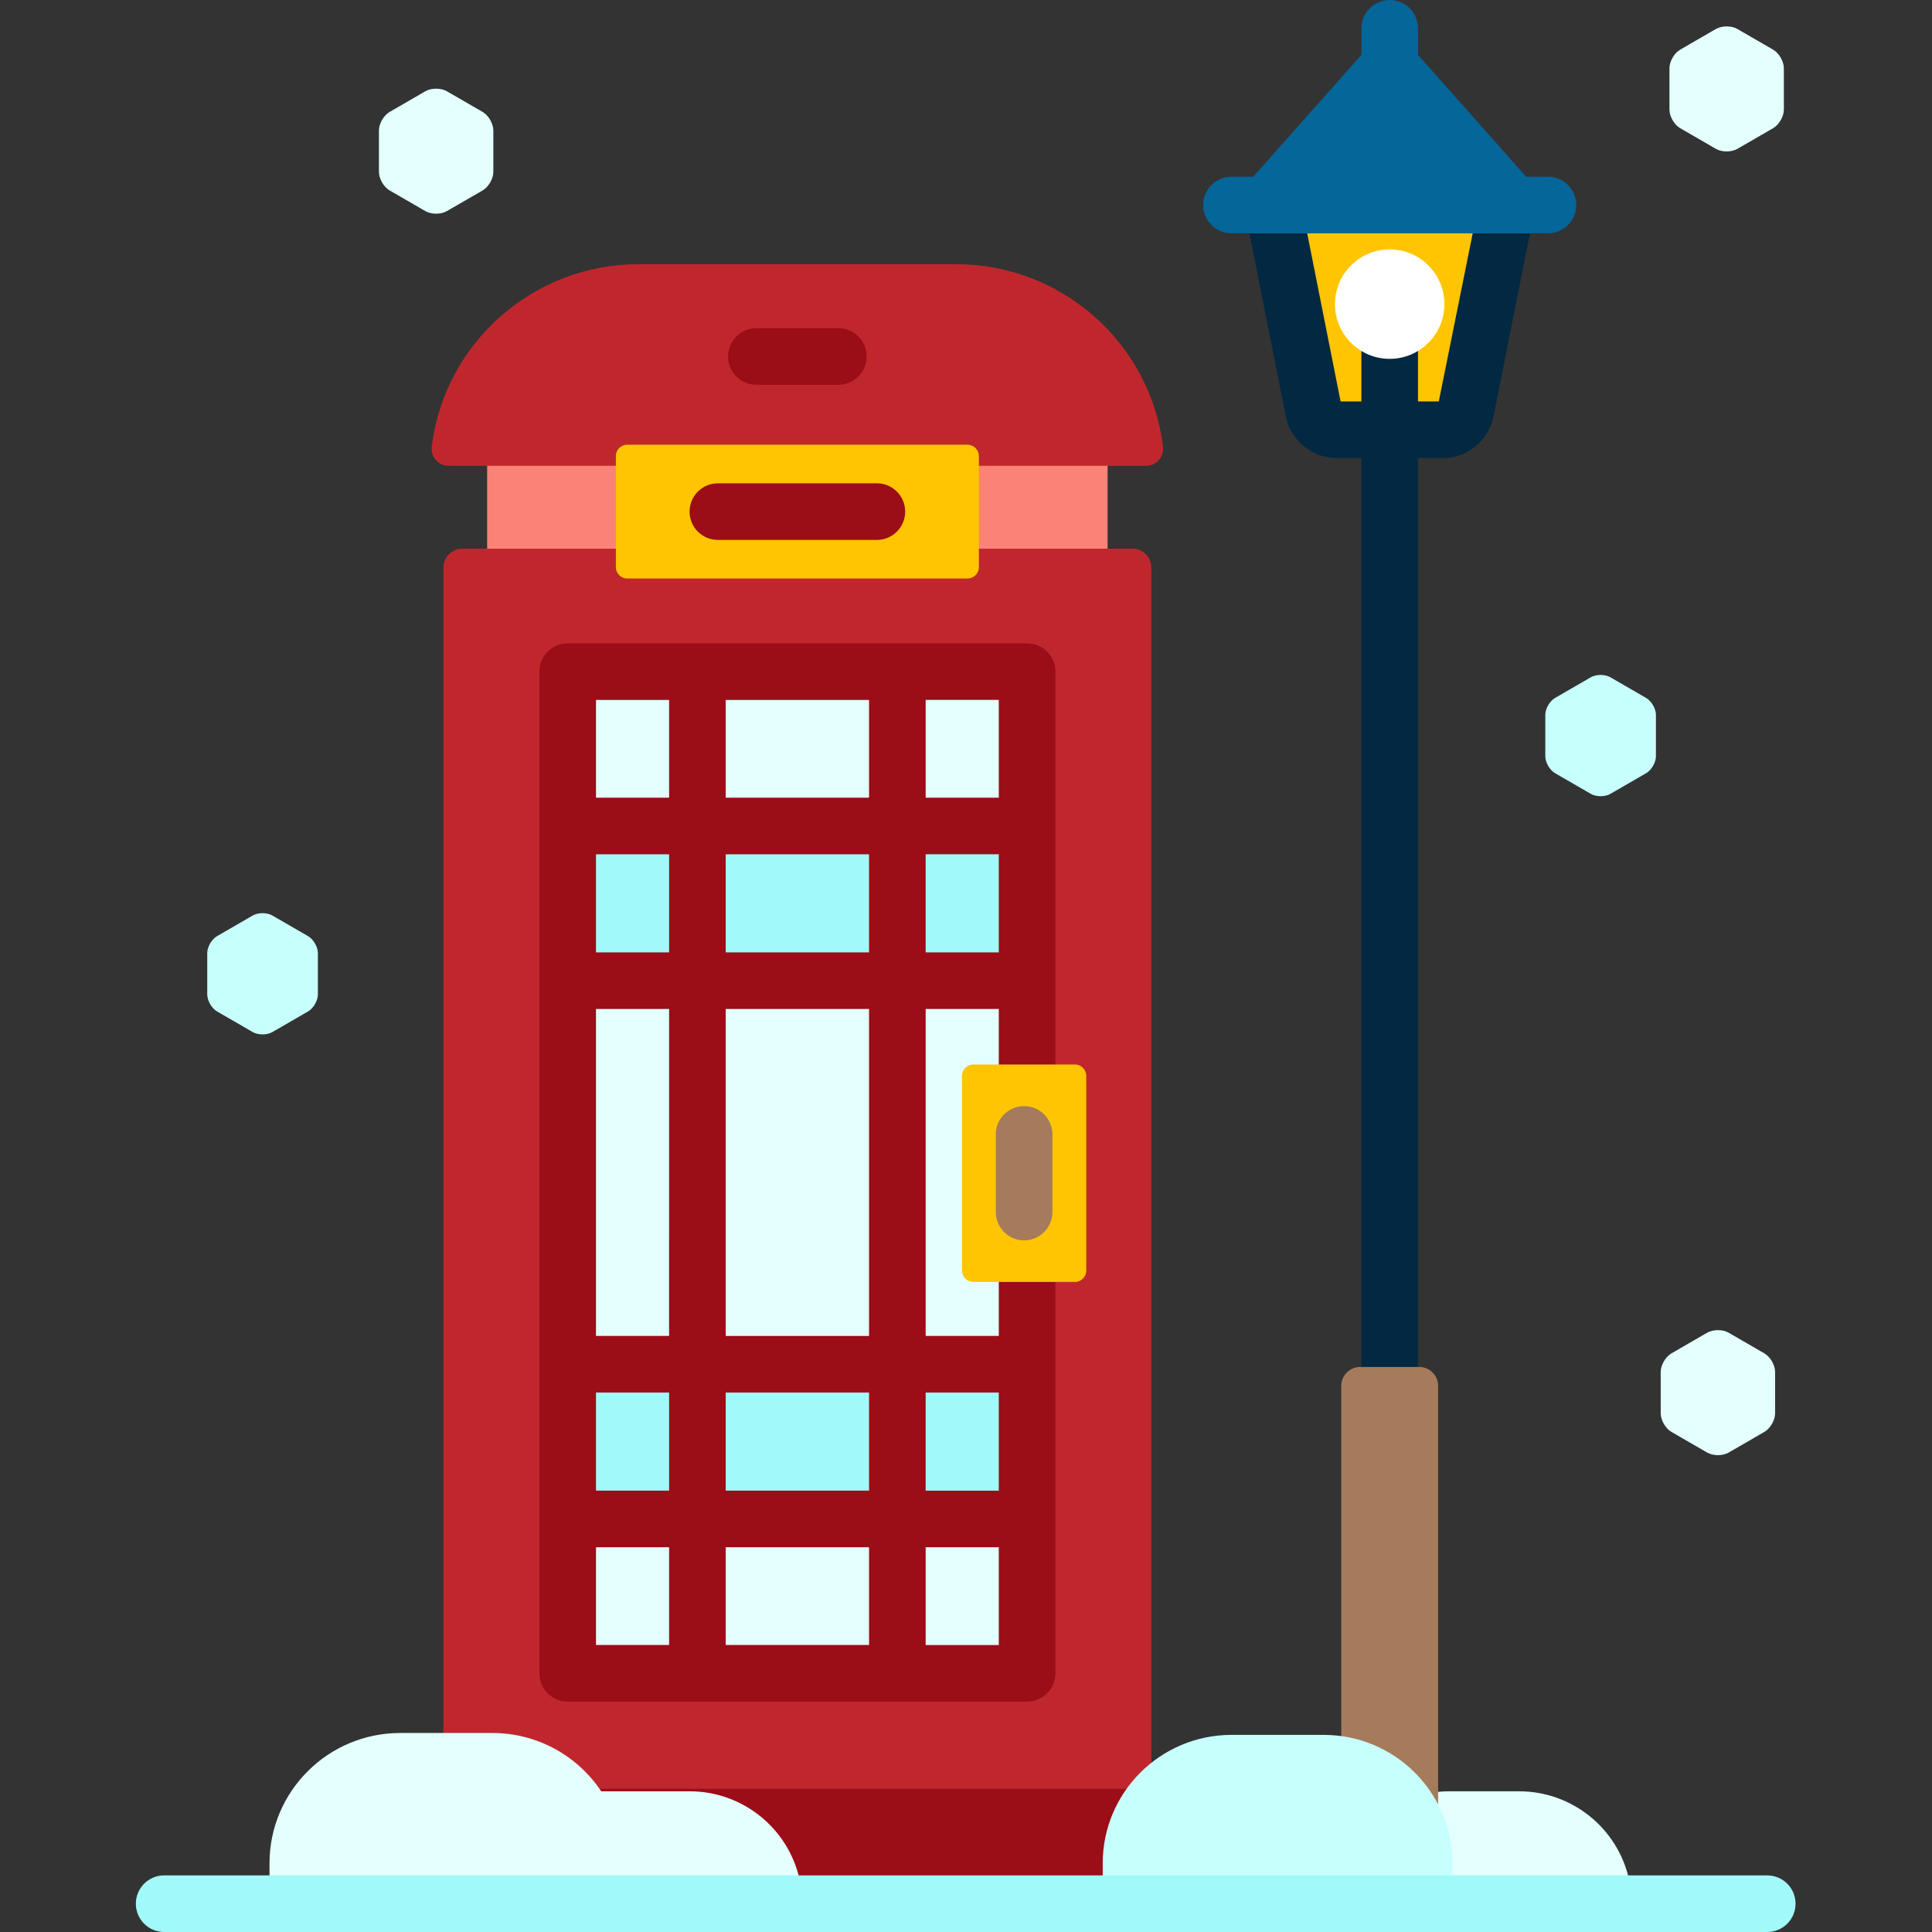 <svg height="512pt" viewBox="-36 0 512 512" width="512pt" xmlns="http://www.w3.org/2000/svg"><rect x="-36" y="0" width="512" height="512" fill="#333333" stroke="none"/><path d="m380.197 478.445.113.215c2.449 4.723 3.691 9.816 3.691 15.141v4.199h47.262c-2.965-13.047-14.66-22.789-28.645-22.789h-18.473c-1.336 0-2.656.09-3.945.262v2.973zm0 0" fill="#e3fffe" stroke="#e3fffe" stroke-miterlimit="10" transform="translate(-36.08)"/><path d="m93.098 122.441h35.113v23.965h-35.113zm0 0" fill="#fb8276"/><path d="m222.414 122.441h35.113v23.965h-35.113zm0 0" fill="#fb8276"/><path d="m264.109 145.406h-41.695v4.902c0 1.102-.898 2-2 2h-90.203c-1.102 0-2-.898-2-2v-4.902h-41.699c-2.75 0-5 2.25-5 5v310.355h12.949c11.227 0 21.605 5.605 27.766 14.996l.156.242h140.09c1.824-2.828 4.062-5.367 6.641-7.52v-318.074c-.004-2.75-2.254-5-5.004-5zm0 0" fill="#c0272d"/><path d="m258.021 338.727c-1.105 0-2-.895-2-2v-51.621c0-1.102.895-2 2-2h14.246v-105.121h-121.746v265.457h121.746v-104.715zm0 0" fill="#e3fffe" stroke="#e3fffe" stroke-miterlimit="10" transform="translate(-36.08)"/><path d="m221.941 338.727c-1.105 0-2-.895-2-2v-51.621c0-1.102.895-2 2-2h14.246v-64.219h-121.746v183.648h121.746v-63.809zm0 0" fill="#a2f9f9"/><path d="m258.021 338.727c-1.105 0-2-.895-2-2v-51.621c0-1.102.895-2 2-2h14.246v-23.215h-121.746v101.645h121.746v-22.809zm0 0" fill="#e3fffe" stroke="#e3fffe" stroke-miterlimit="10" transform="translate(-36.08)"/><path d="m228.688 338.727v15.309h-19.379v-86.645h19.379v15.715h15v-105.121c0-4.141-3.359-7.5-7.5-7.5h-121.746c-4.145 0-7.5 3.359-7.5 7.5v265.457c0 4.141 3.355 7.5 7.5 7.5h121.746c4.141 0 7.5-3.359 7.5-7.5v-104.715zm-19.379-153.242h19.379v25.902h-19.379zm0 40.906h19.379v26h-19.379zm-67.992 209.551h-19.375v-25.902h19.379v25.902zm0-40.906h-19.375v-26h19.379v26zm0-68.031v27.031h-19.375v-86.645h19.379v59.613zm0-74.613h-19.375v-26h19.379v26zm0-41h-19.375v-25.902h19.379v25.902zm52.992 224.551h-37.988v-25.902h37.988zm0-40.906h-37.988v-26h37.988zm0-41h-37.988v-86.645h37.988zm0-101.645h-37.988v-26h37.988zm0-41h-37.988v-25.902h37.988zm34.379 224.551h-19.379v-25.902h19.379zm0-40.906h-19.379v-26h19.379zm0 0" fill="#9b0d17"/><path d="m122.227 475.758.297.453h24.203c12.871 0 24.156 8.652 27.438 21.047l.195.742h82.871v-4.199c0-7.398 2.449-14.234 6.586-19.746h-142.785c.414.551.812 1.121 1.195 1.703zm0 0" fill="#9b0d17"/><path d="m251.867 336.727c0 1.652-1.352 3-3 3h-26.926c-1.652 0-3-1.348-3-3v-51.621c0-1.648 1.348-3 3-3h26.926c1.648 0 3 1.352 3 3zm0 0" fill="#ffc502"/><path d="m235.402 328.707c-4.145 0-7.5-3.355-7.5-7.5v-20.578c0-4.145 3.355-7.5 7.5-7.5 4.145 0 7.5 3.355 7.5 7.5v20.578c0 4.145-3.355 7.5-7.5 7.5zm0 0" fill="#a57b5b"/><path d="m272.211 118.363c-3.387-27.559-26.941-48.344-54.797-48.344h-84.203c-27.855 0-51.414 20.785-54.797 48.344-.156 1.289.242 2.582 1.102 3.551.863.973 2.098 1.527 3.395 1.527h45.301v-2.586c0-1.102.898-2 2-2h90.203c1.105 0 2 .898 2 2v2.586h45.305c1.297 0 2.531-.555 3.391-1.527.859-.969 1.258-2.262 1.102-3.551zm0 0" fill="#c0272d"/><path d="m223.414 150.309c0 1.652-1.352 3-3 3h-90.203c-1.648 0-3-1.348-3-3v-29.453c0-1.648 1.352-3 3-3h90.203c1.648 0 3 1.352 3 3zm0 0" fill="#ffc502"/><path d="m186.18 101.969h-21.734c-4.141 0-7.5-3.359-7.5-7.5 0-4.145 3.359-7.5 7.5-7.5h21.734c4.141 0 7.5 3.355 7.5 7.5 0 4.141-3.359 7.5-7.5 7.5zm0 0" fill="#9b0d17"/><path d="m196.379 143.082h-42.133c-4.141 0-7.5-3.355-7.5-7.5s3.359-7.5 7.5-7.5h42.133c4.141 0 7.5 3.355 7.5 7.5s-3.359 7.5-7.5 7.5zm0 0" fill="#9b0d17"/><path d="m302.559 60.832 9.578 48.148c.539 2.695 3.227 4.902 5.977 4.902h28.34c2.75 0 5.438-2.207 5.973-4.902l9.582-48.148zm0 0" fill="#ffc502"/><path d="m354.488 60.832-9.191 45.551h-5.516v-14.566c-2.145 1.438-4.727 2.281-7.5 2.281s-5.352-.844-7.5-2.281v14.566h-5.512l-9.047-45.551h-15.312l9.871 49.613c1.242 6.234 6.973 10.938 13.332 10.938h6.668v241.871h15v-241.871h6.668c6.359 0 12.09-4.699 13.332-10.938l9.871-49.613zm0 0" fill="#022842"/><path d="m346.781 80.598c0 8.008-6.492 14.5-14.5 14.5s-14.5-6.492-14.5-14.5c0-8.008 6.492-14.5 14.5-14.5s14.5 6.492 14.5 14.5zm0 0" fill="#fff"/><path d="m345.117 480.531v-113.273c0-2.75-2.25-5-5-5h-15.672c-2.75 0-5 2.25-5 5v93.84c11.516 1.625 21.137 9.168 25.672 19.434zm0 0" fill="#a57b5b"/><path d="m348.922 498v-4.199c0-18.797-15.293-34.039-34.148-34.039h-24.395c-18.859 0-34.148 15.242-34.148 34.039v4.199zm0 0" fill="#c7fffd"/><path d="m211.451 498c-2.965-13.047-14.66-22.789-28.645-22.789h-23.664c-6.098-9.301-16.625-15.449-28.602-15.449h-24.391c-18.859 0-34.148 15.242-34.148 34.039v4.199zm0 0" fill="#e3fffe" stroke="#e3fffe" stroke-miterlimit="10" transform="translate(-36.08)"/><path d="m373.52 189.461c0-1.652 1.168-3.676 2.598-4.5l9.461-5.473c1.43-.824 3.77-.824 5.195 0l9.465 5.473c1.426.824 2.598 2.848 2.598 4.5v10.945c0 1.652-1.172 3.676-2.598 4.504l-9.465 5.469c-1.43.828-3.766.828-5.195 0l-9.461-5.469c-1.43-.828-2.598-2.852-2.598-4.504zm0 0" fill="#c7fffd"/><path d="m440.685 363.59c0-1.648 1.168-3.676 2.598-4.5l9.461-5.473c1.43-.824 3.77-.824 5.195 0l9.465 5.473c1.43.824 2.598 2.852 2.598 4.5v10.949c0 1.648-1.168 3.676-2.598 4.5l-9.465 5.473c-1.43.824-3.766.824-5.195 0l-9.461-5.473c-1.43-.824-2.598-2.852-2.598-4.5zm0 0" fill="#e3fffe" stroke="#e3fffe" stroke-miterlimit="10" transform="translate(-36.08)"/><path d="m18.922 252.59c0-1.648 1.168-3.676 2.598-4.5l9.461-5.473c1.43-.824 3.766-.824 5.195 0l9.465 5.473c1.426.824 2.598 2.852 2.598 4.5v10.949c0 1.648-1.172 3.676-2.598 4.5l-9.465 5.473c-1.43.824-3.766.824-5.195 0l-9.461-5.473c-1.43-.824-2.598-2.852-2.598-4.5zm0 0" fill="#c7fffd"/><path d="m101.002 34.59c0-1.648 1.168-3.676 2.598-4.5l9.461-5.473c1.43-.824 3.766-.824 5.195 0l9.465 5.473c1.426.824 2.598 2.852 2.598 4.5v10.949c0 1.648-1.172 3.676-2.598 4.5l-9.465 5.473c-1.43.824-3.766.824-5.195 0l-9.461-5.473c-1.43-.824-2.598-2.852-2.598-4.5zm0 0" fill="#e3fffe" stroke="#e3fffe" stroke-miterlimit="10" transform="translate(-36.08)"/><path d="m443.002 18.09c0-1.648 1.168-3.676 2.598-4.5l9.461-5.473c1.43-.824 3.766-.824 5.195 0l9.465 5.473c1.426.824 2.598 2.852 2.598 4.5v10.949c0 1.648-1.172 3.676-2.598 4.5l-9.465 5.473c-1.43.824-3.766.824-5.195 0l-9.461-5.473c-1.43-.824-2.598-2.852-2.598-4.5zm0 0" fill="#e3fffe" stroke="#e3fffe" stroke-miterlimit="10" transform="translate(-36.08)"/><path d="m374.227 46.832h-5.785l-28.66-32.289v-7.043c0-4.145-3.355-7.5-7.5-7.5-4.141 0-7.5 3.355-7.5 7.5v7.043l-28.66 32.289h-5.785c-4.141 0-7.5 3.355-7.5 7.5s3.359 7.5 7.5 7.5h83.891c4.145 0 7.5-3.355 7.5-7.5s-3.359-7.5-7.5-7.5zm0 0" fill="#046699"/><path d="m432.34 512h-424.84c-4.145 0-7.5-3.355-7.5-7.5s3.355-7.5 7.5-7.5h424.84c4.145 0 7.5 3.355 7.5 7.5s-3.355 7.5-7.5 7.5zm0 0" fill="#a2f9f9"/></svg>